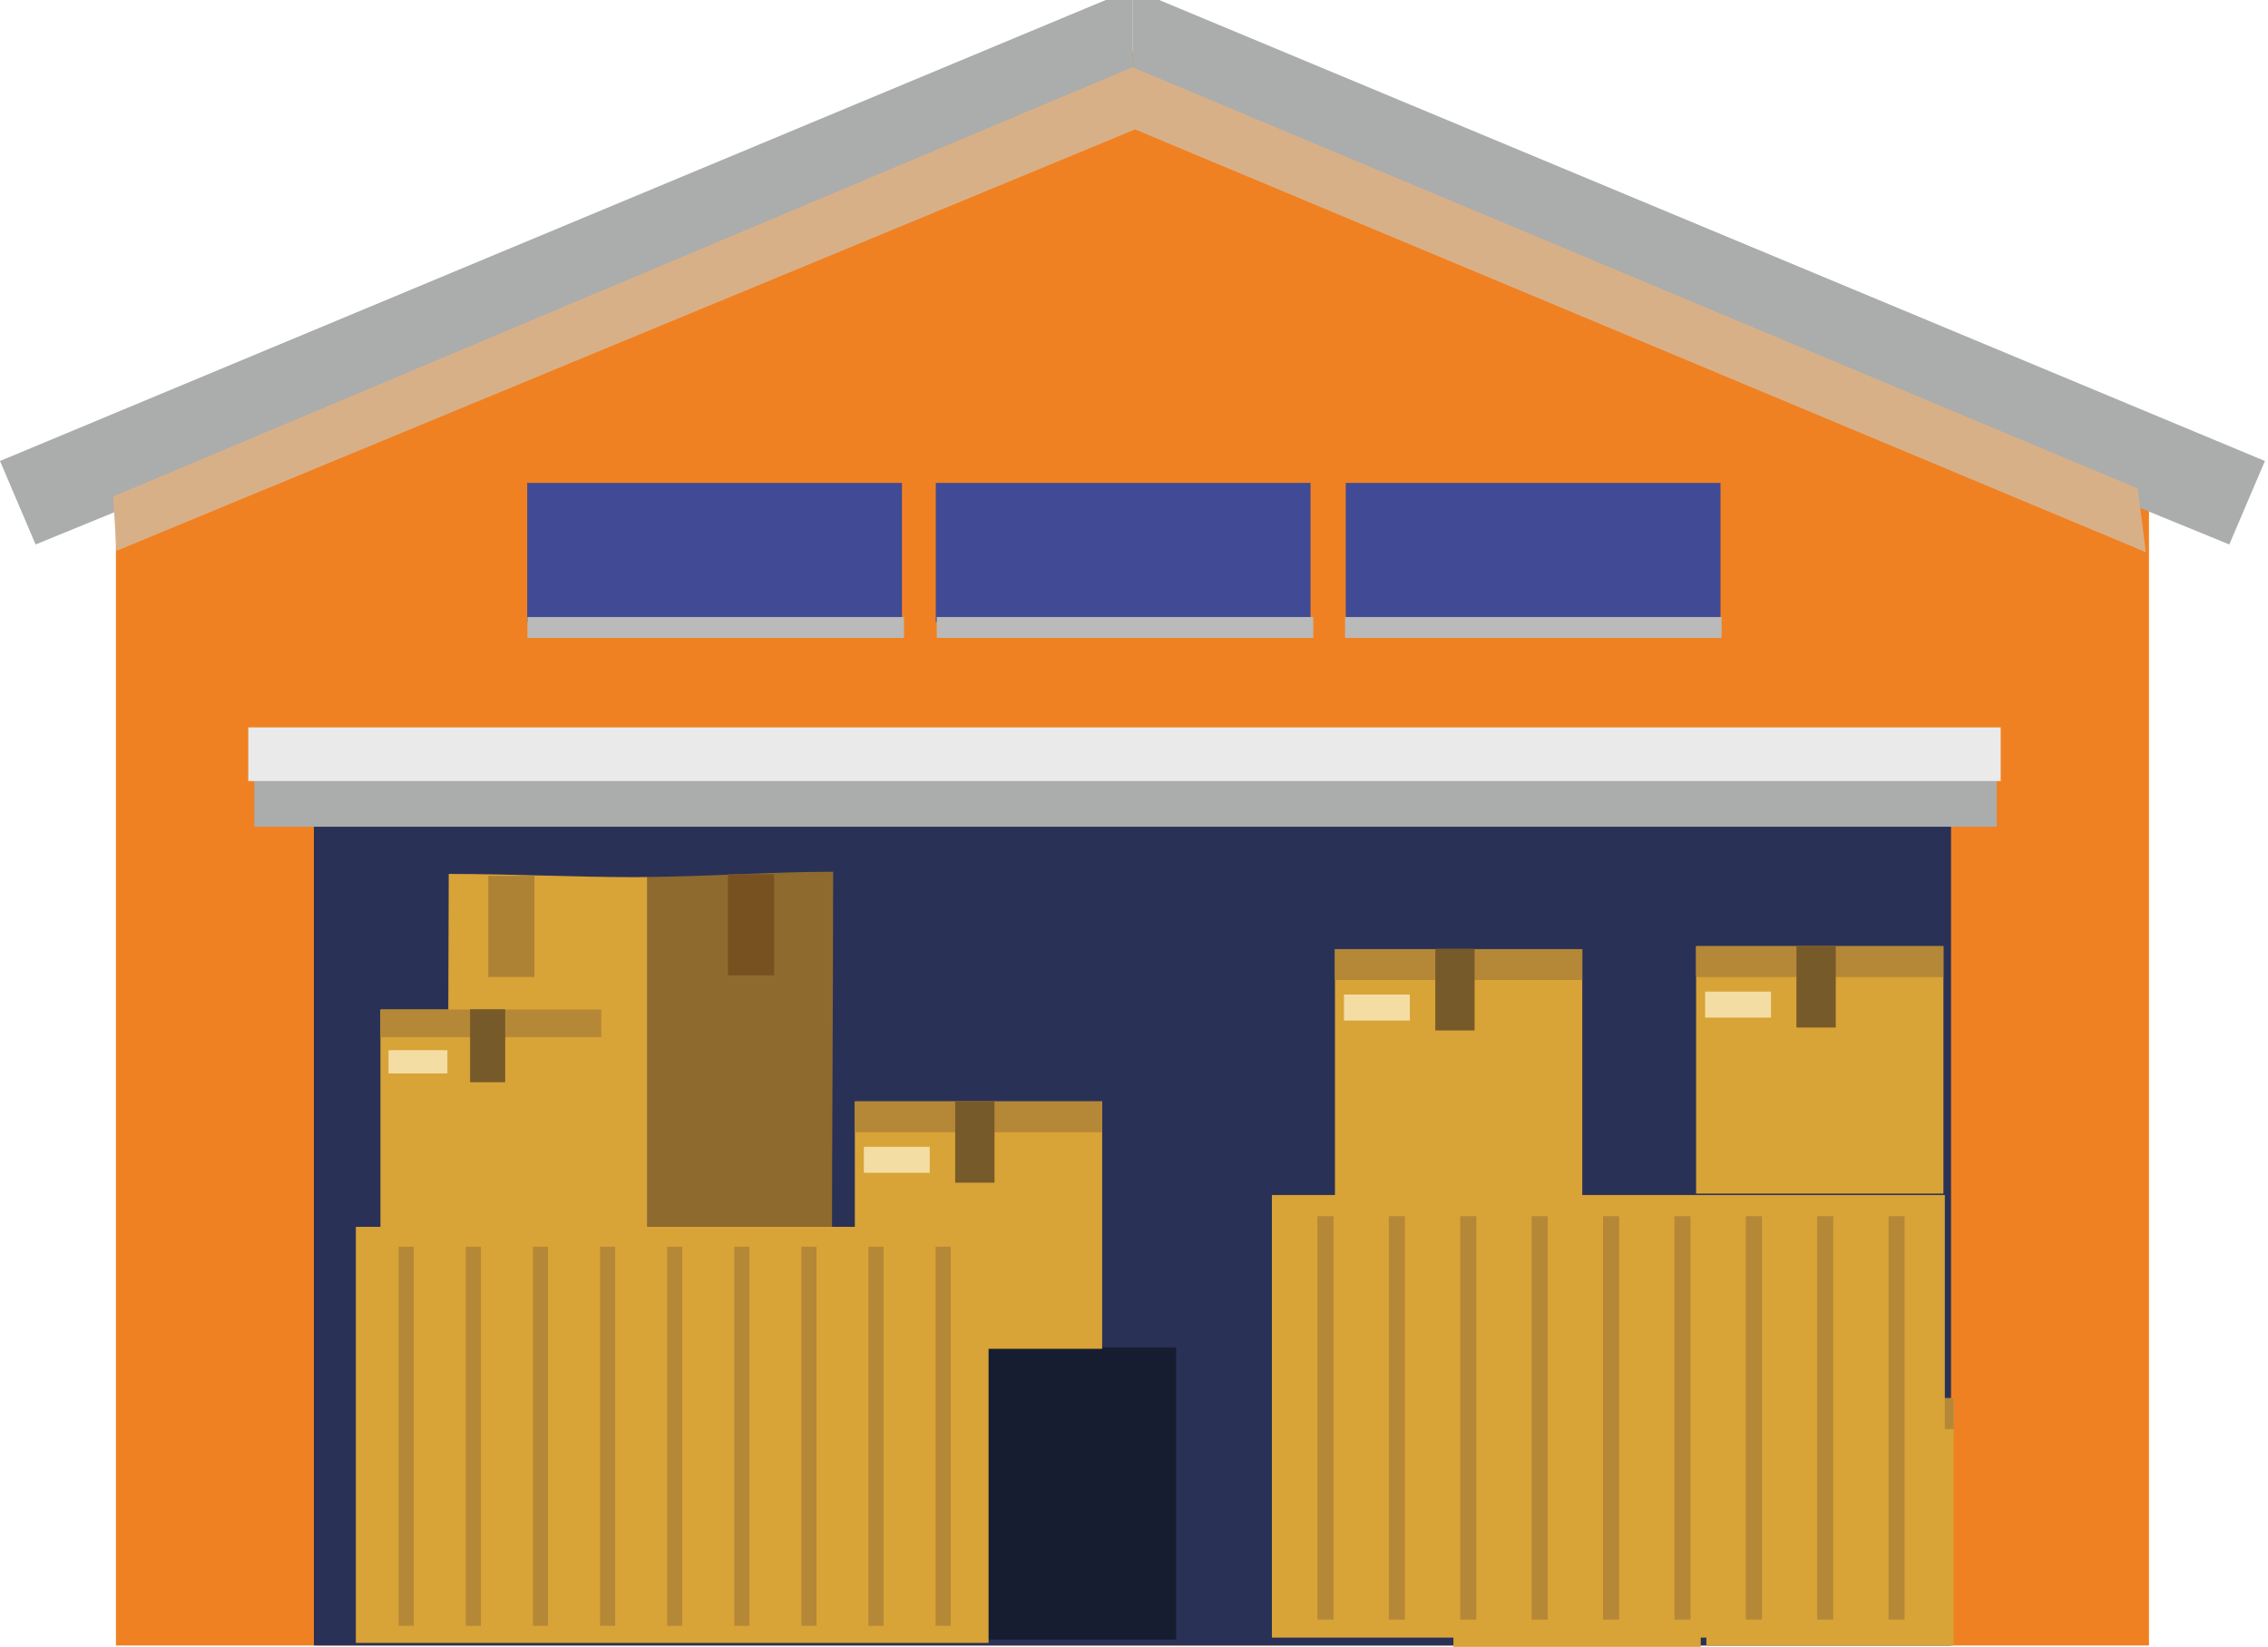 <svg width="208" height="151" viewBox="0 0 208 151" fill="none" xmlns="http://www.w3.org/2000/svg">
<path d="M10.632 42.998V150.868H197.086V42.998L103.854 4.737L10.632 42.998Z" fill="#F08122"/>
<path d="M101.408 0L0 42.267L3.265 49.921L103.854 8.742V0" fill="#ABACAC"/>
<path d="M106.31 0L207.717 42.267L204.452 49.921L103.854 8.742V0" fill="#ABACAC"/>
<path d="M178.931 69.966H28.787V150.868H178.931V69.966Z" fill="#2A3156"/>
<path d="M107.869 123.544H75.982V150.329H107.869V123.544Z" fill="#171D30"/>
<path d="M58.375 80.424C52.602 80.424 46.925 80.127 41.152 80.127L41.047 113.939H59.376V80.406C59.045 80.415 58.715 80.424 58.375 80.424Z" fill="#D8A337"/>
<path d="M76.409 79.927C70.766 79.927 65.037 80.363 59.386 80.406V113.939H76.304C76.304 102.767 76.409 91.099 76.409 79.927Z" fill="#8E6A2E"/>
<path d="M49.014 80.302H44.782V89.575H49.014V80.302Z" fill="#AD8235"/>
<path d="M70.992 80.154H66.76V89.427H70.992V80.154Z" fill="#775220"/>
<path d="M49.877 110.343L42.815 109.969L42.745 107.348L49.842 107.574L49.877 110.343Z" fill="#F4DDA3"/>
<path d="M155.977 128.315H133.294V150.999H155.977V128.315Z" fill="#D8A337"/>
<path d="M155.977 128.315H133.294V131.145H155.977V128.315Z" fill="#B58837"/>
<path d="M140.165 132.478H134.122V134.863H140.165V132.478Z" fill="#F4DDA3"/>
<path d="M146.103 128.281H142.498V135.769H146.103V128.281Z" fill="#775A29"/>
<path d="M178.234 86.754H155.551V109.437H178.234V86.754Z" fill="#D8A337"/>
<path d="M178.234 86.754H155.551V89.584H178.234V86.754Z" fill="#B58837"/>
<path d="M162.421 90.916H156.378V93.302H162.421V90.916Z" fill="#F4DDA3"/>
<path d="M168.36 86.719H164.755V94.208H168.36V86.719Z" fill="#775A29"/>
<g style="mix-blend-mode:overlay">
<path d="M145.112 87.024H122.429V109.708H145.112V87.024Z" fill="#D8A337"/>
<path d="M145.112 87.024H122.429V89.854H145.112V87.024Z" fill="#B58837"/>
<path d="M129.299 91.186H123.256V93.571H129.299V91.186Z" fill="#F4DDA3"/>
<path d="M135.237 86.989H131.633V94.477H135.237V86.989Z" fill="#775A29"/>
</g>
<g style="mix-blend-mode:overlay">
<path d="M101.08 100.984H78.397V123.668H101.08V100.984Z" fill="#D8A337"/>
<path d="M101.08 100.984H78.397V103.814H101.08V100.984Z" fill="#B58837"/>
<path d="M85.268 105.146H79.225V107.532H85.268V105.146Z" fill="#F4DDA3"/>
<path d="M91.206 100.95H87.601V108.438H91.206V100.95Z" fill="#775A29"/>
</g>
<path d="M179.174 128.194H156.491V150.877H179.174V128.194Z" fill="#D8A337"/>
<path d="M179.174 128.194H156.491V131.024H179.174V128.194Z" fill="#B58837"/>
<path d="M163.37 132.356H157.327V134.742H163.37V132.356Z" fill="#F4DDA3"/>
<path d="M169.299 128.159H165.694V135.648H169.299V128.159Z" fill="#775A29"/>
<path d="M55.145 92.561H34.891V112.815H55.145V92.561Z" fill="#D8A337"/>
<path d="M55.145 92.561H34.891V95.086H55.145V92.561Z" fill="#B58837"/>
<path d="M41.03 96.289H35.631V98.422H41.03V96.289Z" fill="#F4DDA3"/>
<path d="M46.333 92.536H43.111V99.224H46.333V92.536Z" fill="#775A29"/>
<path d="M90.663 112.485H32.636V150.634H90.663V112.485Z" fill="#D8A337"/>
<path d="M37.947 114.305H36.563V149.066H37.947V114.305Z" fill="#B58837"/>
<path d="M44.104 114.305H42.719V149.066H44.104V114.305Z" fill="#B58837"/>
<path d="M50.26 114.305H48.876V149.066H50.26V114.305Z" fill="#B58837"/>
<path d="M56.416 114.305H55.032V149.066H56.416V114.305Z" fill="#B58837"/>
<path d="M62.572 114.305H61.188V149.066H62.572V114.305Z" fill="#B58837"/>
<path d="M68.728 114.305H67.344V149.066H68.728V114.305Z" fill="#B58837"/>
<path d="M74.884 114.305H73.5V149.066H74.884V114.305Z" fill="#B58837"/>
<path d="M81.032 114.305H79.648V149.066H81.032V114.305Z" fill="#B58837"/>
<path d="M87.189 114.305H85.804V149.066H87.189V114.305Z" fill="#B58837"/>
<path d="M183.119 67.415H23.319V75.8H183.119V67.415Z" fill="#ABACAC"/>
<path d="M183.485 66.692H22.77V71.612H183.485V66.692Z" fill="#EAEAEA"/>
<path d="M10.684 50.504L104.099 11.868L196.79 50.626L196.059 44.792L103.855 6.165L10.38 45.524L10.684 50.504Z" fill="#D8B088" style="mix-blend-mode:multiply"/>
<path d="M120.19 44.278H85.821V57.035H120.19V44.278Z" fill="#414A94"/>
<path d="M157.789 44.278H123.42V57.035H157.789V44.278Z" fill="#414A94"/>
<path d="M82.721 44.278H48.352V57.035H82.721V44.278Z" fill="#414A94"/>
<path d="M82.904 56.573H48.37V58.489H82.904V56.573Z" fill="#BABABA" style="mix-blend-mode:multiply"/>
<path d="M120.442 56.573H85.908V58.489H120.442V56.573Z" fill="#BABABA" style="mix-blend-mode:multiply"/>
<path d="M157.893 56.573H123.359V58.489H157.893V56.573Z" fill="#BABABA" style="mix-blend-mode:multiply"/>
<path d="M178.364 109.568H116.646V150.146H178.364V109.568Z" fill="#D8A337"/>
<path d="M122.297 111.51H120.825V148.492H122.297V111.51Z" fill="#B58837"/>
<path d="M128.845 111.51H127.373V148.492H128.845V111.51Z" fill="#B58837"/>
<path d="M135.392 111.51H133.921V148.492H135.392V111.51Z" fill="#B58837"/>
<path d="M141.941 111.51H140.469V148.492H141.941V111.51Z" fill="#B58837"/>
<path d="M148.489 111.51H147.017V148.492H148.489V111.51Z" fill="#B58837"/>
<path d="M155.037 111.51H153.565V148.492H155.037V111.51Z" fill="#B58837"/>
<path d="M161.585 111.51H160.113V148.492H161.585V111.51Z" fill="#B58837"/>
<path d="M168.124 111.51H166.653V148.492H168.124V111.51Z" fill="#B58837"/>
<path d="M174.672 111.51H173.201V148.492H174.672V111.51Z" fill="#B58837"/>
</svg>
